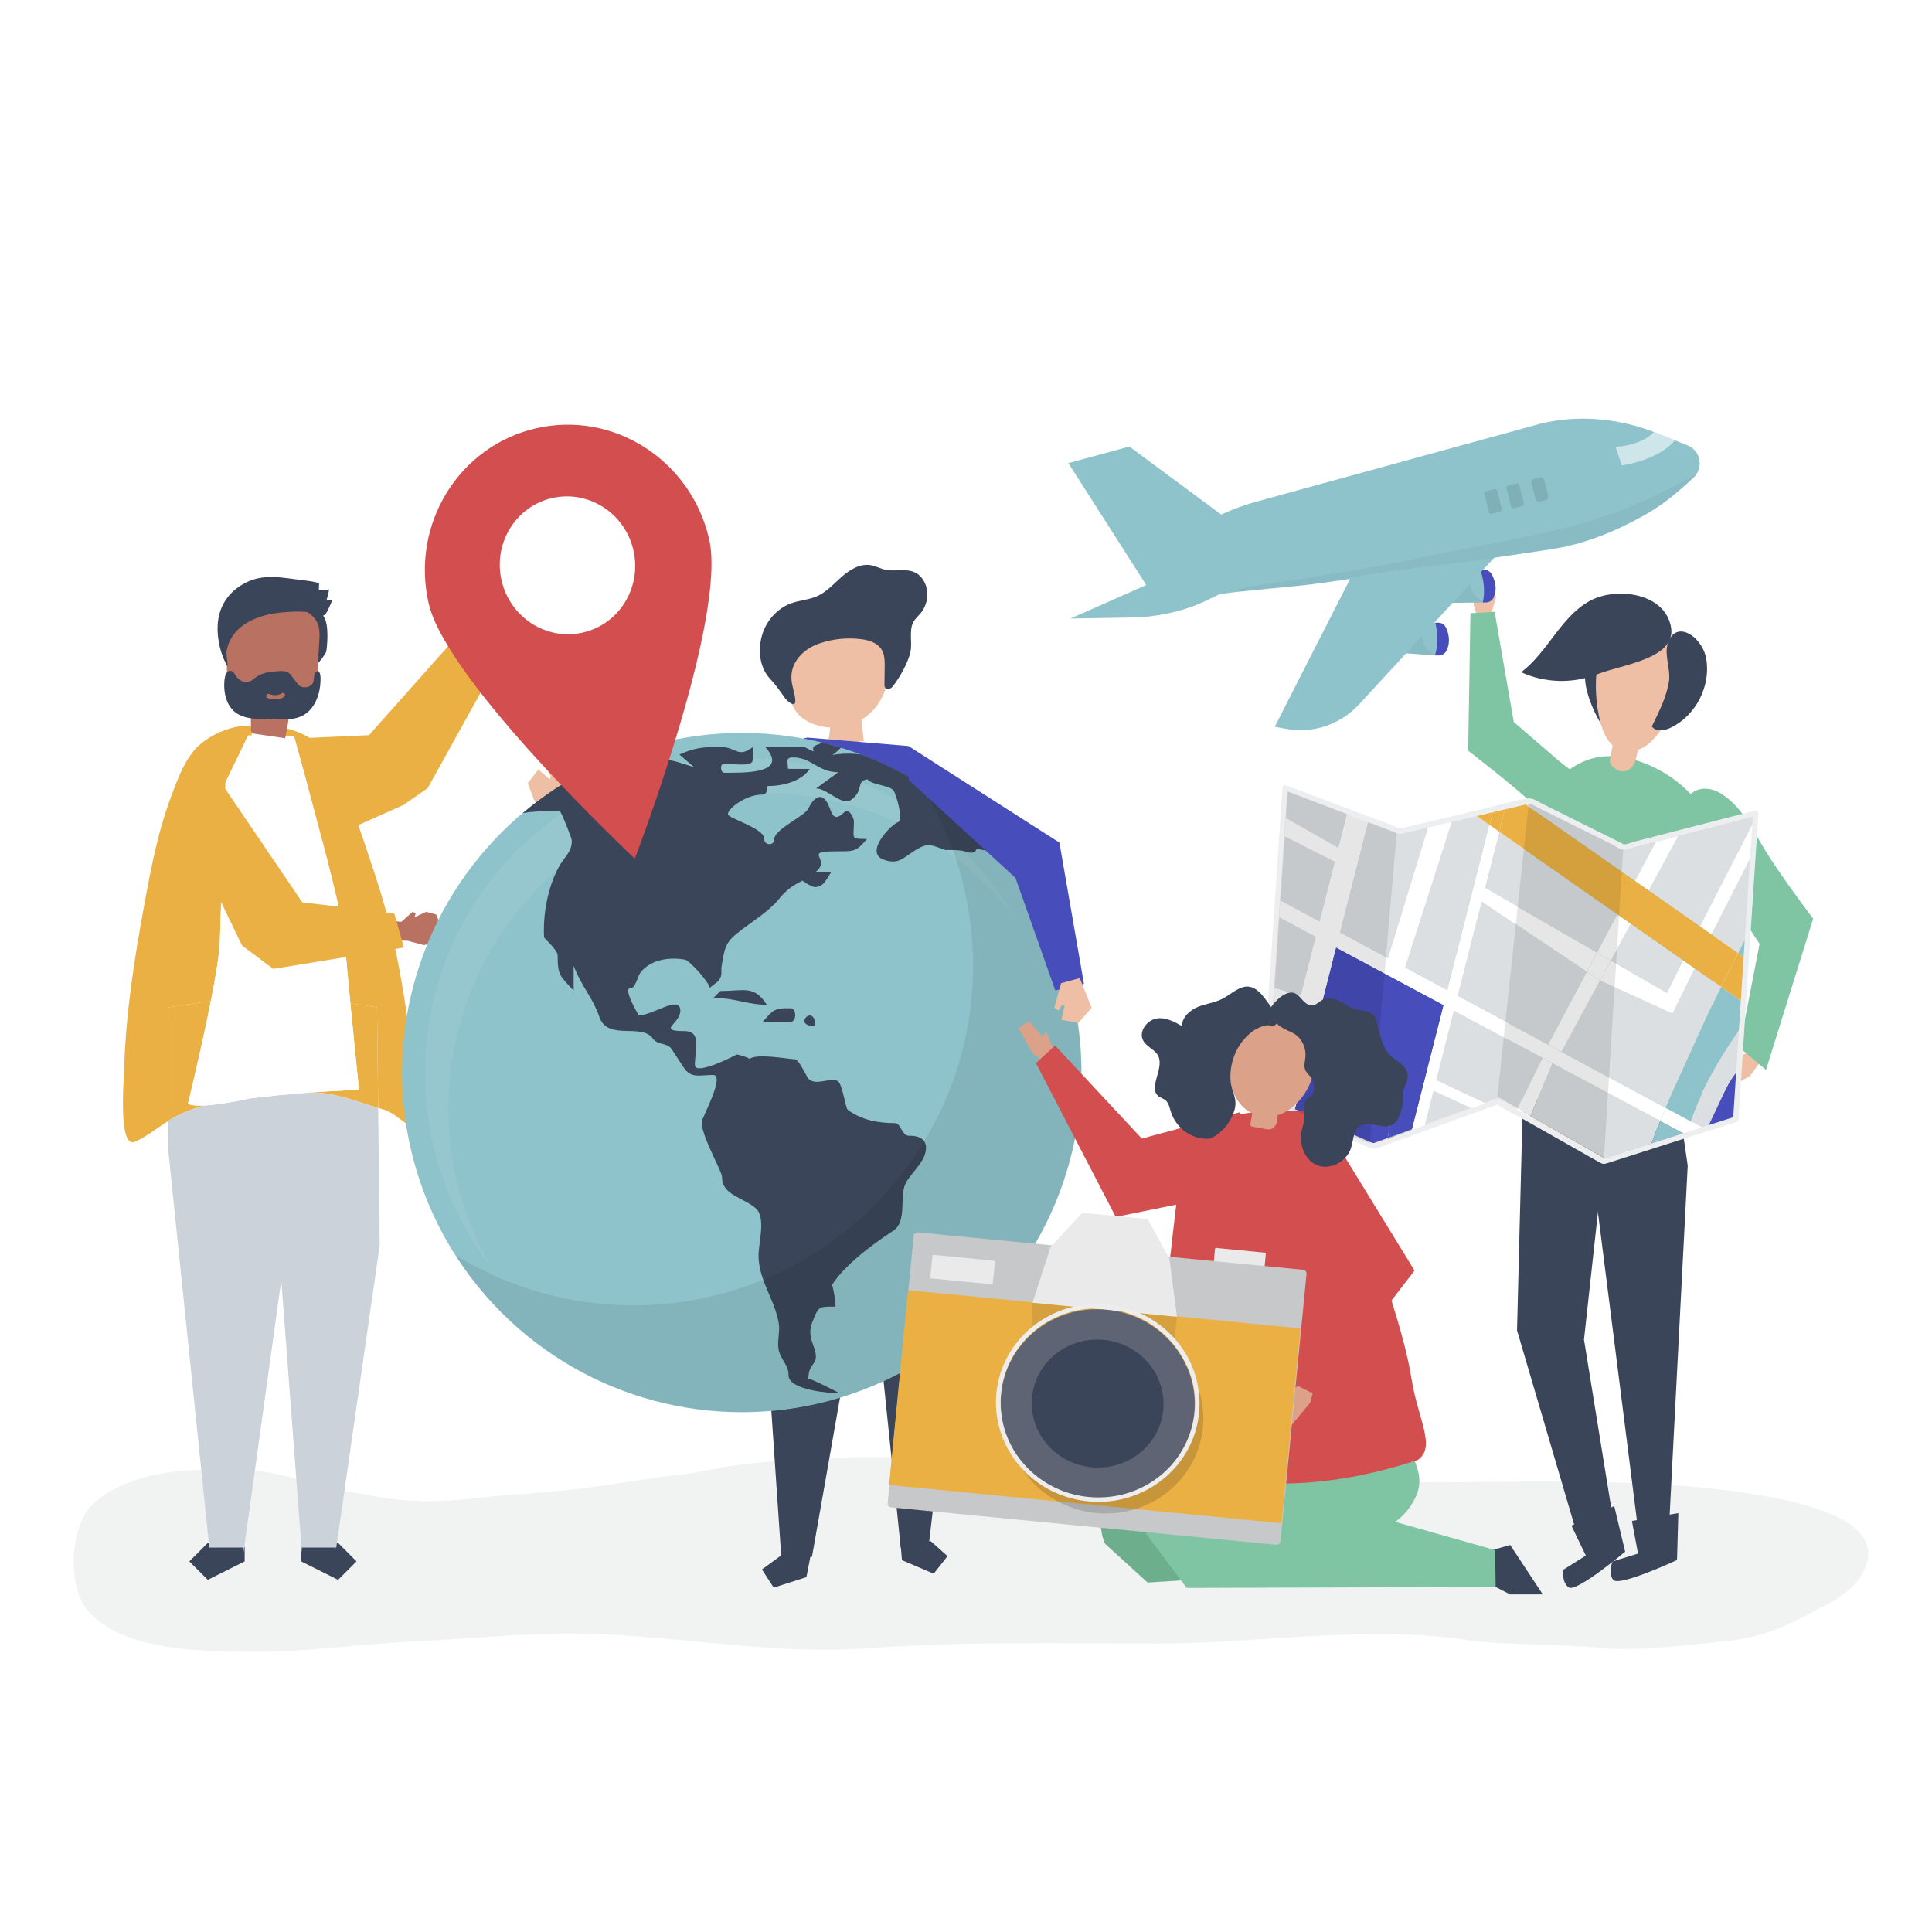 <?xml version="1.0" encoding="utf-8"?>
<!-- Generator: Adobe Illustrator 27.5.0, SVG Export Plug-In . SVG Version: 6.00 Build 0)  -->
<svg version="1.1" xmlns="http://www.w3.org/2000/svg" xmlns:xlink="http://www.w3.org/1999/xlink" x="0px" y="0px"
	 viewBox="0 0 1000 800" width='500' height='500' style="enable-background:new 0 0 1000 800;" xml:space="preserve">
<g id="background">
	<rect x="0" y="0" style="fill:#FFFFFF;" width="1000" height="800"/>
</g>
<g id="shadow">
	<g>
		<path style="fill:#F1F2F2;" d="M464.274,654.035c-27.202,0.089-54.404,0.807-81.557,4.126
			c-10.238,1.251-20.262,4.003-30.523,5.114c-20.497,2.217-40.627,6.354-61.197,8.262c-16.564,1.536-33.199,2.443-49.715,4.393
			c-15.485,1.828-32.628,1.406-47.994-1.614c-11.375-2.235-22.803-3.494-33.988-7.085c-12.512-4.017-26.104-6.888-39.14-6.785
			c-18.589,0.147-36.692,0.165-54.481,7.257c-6.245,2.49-13.889,6.582-18.632,11.807c-10.856,11.961-12.325,41.804-1.486,54.209
			c18.256,20.878,57.608,20.865,83.198,21.252c28.041,0.424,55.918-3.909,84.001-5.254c26.095-1.25,56.037-4.266,82.174-4.203
			c53.384,0.128,101.84,11.488,155.128,7.57c50.065-3.681,100.256-2.417,150.43-2.417c51.452,0,106.278-9.513,157.359-2
			c22.257,3.274,47.024,1.91,69.392,4.203c20.033,2.054,43.96-1.254,63.914-3.152c16.754-1.594,28.606-5.668,43.826-13.66
			c12.049-6.327,27.83-12.955,31.525-28.056c10.359-42.337-145.983-41.319-169.988-41.224c-26.854,0.107-53.92,1.077-80.752-0.048
			c-11.287-0.473-22.408-2.897-33.424-5.553c-10.972-2.646-22.027-1.973-33.155-3.085c-46.402-4.637-92.907-3.959-139.456-3.959
			C494.585,654.131,479.43,653.986,464.274,654.035z"/>
	</g>
</g>
<g id="object">
	<g>
		<g>
			<g>
				<g>
					<g>
						<polygon style="fill:#EFBFA5;" points="762.723,212.75 764.891,198.748 770.876,199.508 771.5,209.458 774.477,208.494 
							771.172,220.227 764.857,220.284 						"/>
					</g>
				</g>
				<g>
					<g>
						<path style="fill:#7FC5A3;" d="M832.802,327.909c0.276-1.095,0.399-2.302,0.344-3.617c-0.228-5.454-3.043-10.573-6.756-14.592
							c-5.879-6.364-13.798-10.921-20.356-16.578c-7.501-6.471-15.002-12.942-22.503-19.413l-9.914-57.056l-12.516,0.759
							l-1.179,71.142c10.374,8.106,20.542,15.987,30.335,24.683c8.779,7.795,16.632,17.997,28.305,21.372
							C825.152,336.513,831.285,333.924,832.802,327.909z"/>
					</g>
				</g>
			</g>
			<g>
				<g>
					<g>
						<g>
							<polygon style="fill:#3B455A;" points="868.703,469.899 873.561,503.326 863.812,691.858 847.458,688.428 820.328,474.097 
															"/>
						</g>
					</g>
					<g>
						<g>
							<polygon style="fill:#3B455A;" points="788.37,463.621 785.211,588.607 816.956,696.497 835.459,689.616 819.875,593.4 
								834.184,462.554 							"/>
						</g>
					</g>
					<g>
						<g>
							<path style="fill:#3B455A;" d="M835.523,679.512l-22.152,10.153l7.436,15.49l-11.618,7.319c0,0-1.095,6.449,2.807,9.172
								c3.902,2.723,29.176-18.507,29.176-18.507L835.523,679.512z"/>
						</g>
					</g>
					<g>
						<g>
							<path style="fill:#3B455A;" d="M868.703,683.176l-24.028,4.057l3.162,16.889l-13.119,4.054c0,0-2.731,5.944,0.331,9.586
								c3.062,3.642,32.979-10.302,32.979-10.302L868.703,683.176z"/>
						</g>
					</g>
				</g>
				<g>
					<g>
						<path style="fill:#3B455A;" d="M821.997,259.793c1.713,5.562,4.17,10.894,7.285,15.81c0.073-10.213,1.558-20.414,4.398-30.224
							c0.217-0.748,0.431-1.596,0.038-2.269c-0.367-0.629-1.136-0.879-1.844-1.049C819.242,239.009,819.011,250.098,821.997,259.793
							z"/>
					</g>
				</g>
				<g>
					<g>
						<g>
							<path style="fill:#EFBFA5;" d="M828.93,275.801c1.317,4.201,3.502,8.954,7.859,11.516c5.132,3.017,10.619,1.477,14.449-0.841
								c12.65-7.653,34.578-49.857,1.603-60.22C822.898,216.847,823.464,258.363,828.93,275.801z"/>
						</g>
					</g>
					<g>
						<g>
							<path style="fill:#3B455A;" d="M854.985,275.983c1.969,2.915,6.45,2.252,9.63,0.748c13.063-6.176,21.037-21.61,18.516-35.837
								c-2.109-11.905-16.828-21.15-20.202-6.545c-1.196,5.178,1.799,12.466,0.934,18.222
								C862.626,260.796,858.589,268.594,854.985,275.983z"/>
						</g>
					</g>
					<g>
						<g>
							<path style="fill:#3B455A;" d="M822.784,211.058c-15.016,8.306-21.729,26.594-35.461,36.883
								c12.339,5.658,27.002,6.022,39.606,0.982c12.362-4.943,41.676-7.938,37.843-25.068
								C860.871,206.42,835.941,203.78,822.784,211.058z"/>
						</g>
					</g>
				</g>
				<g>
					<g>
						<path style="fill:#7FC5A3;" d="M881.033,318.946c8.597,14.926,8.558,31.827,7.371,47.995
							c-2.688,36.601,0.798,79.038-11.82,114.026c-23.82-0.021-69.486-10.945-93.21-13.384c-4.623-31.82-1.93-50.424,0.678-86.456
							c1.286-17.766,4.043-41.602,10.332-58.526c5.148-13.856,18.873-31.749,39.59-31.18
							C853.387,291.956,873.215,305.373,881.033,318.946z"/>
					</g>
				</g>
				<g>
					<path style="fill:#EFBFA5;" d="M842.234,298.81c-2.17,0.918-4.828,0.534-7.402-1.958c-2.215-2.144-1.532-2.844-1.062-6.003
						c0.693-4.656,1.932-9.29,2.891-13.903l12.826,2.667c0,0-2.578,12.489-2.774,13.341
						C846.087,295.671,844.404,297.892,842.234,298.81z"/>
				</g>
			</g>
			<g>
				<g>
					<g>
						<polygon style="fill:#EFBFA5;" points="905.773,456.944 891.569,464.746 888.082,458.792 896.666,451.285 893.715,449.259 
							906.656,444.071 911.112,449.755 						"/>
					</g>
				</g>
				<g>
					<g>
						<path style="fill:#7FC5A3;" d="M872.963,313.747c-0.638,1.122-1.141,2.417-1.482,3.883
							c-1.411,6.082,0.133,12.583,3.001,18.145c4.542,8.807,11.883,16.244,17.388,24.479c6.297,9.419,12.595,18.839,18.892,28.259
							l-10.417,53.692l13.726,11.602l24.415-78.278c-8.966-12.097-14.947-20.07-23.093-32.641
							c-7.302-11.269-12.852-24.908-24.691-32.185C884.018,306.593,876.467,307.579,872.963,313.747z"/>
					</g>
				</g>
			</g>
		</g>
		<g>
			<g id="XMLID_186_">
				<g id="XMLID_188_">
					<g>
						<polygon style="fill:#3B455A;" points="418.972,708.244 417.401,716.32 400.474,721.746 394.366,712.344 403.615,705.592 
							420.542,700.167 						"/>
					</g>
				</g>
				<g id="XMLID_187_">
					<g>
						<polygon style="fill:#3B455A;" points="455.326,506.986 420.282,705.78 404.427,706.354 395.011,568.131 390.559,499.474 
													"/>
					</g>
				</g>
			</g>
			<g id="XMLID_183_">
				<g id="XMLID_185_">
					<g>
						<polygon style="fill:#3B455A;" points="503.275,504.873 480.751,699.73 466.214,701.013 450.834,551.7 438.634,507.681 						
							"/>
					</g>
				</g>
				<g id="XMLID_184_">
					<g>
						<polygon style="fill:#3B455A;" points="466.14,699.161 466.855,707.542 483.291,714.534 490.436,705.46 481.86,697.774 						
							"/>
					</g>
				</g>
			</g>
			<g>
				<g>
					<polygon style="fill:#42495B;" points="394.366,510.569 387.196,487.614 394.366,461.568 503.275,465.359 503.275,504.873 
											"/>
				</g>
			</g>
		</g>
		<g>
			<g>
				<g>
					<polygon style="fill:#EFBFA5;" points="295.502,307.056 293.366,316.792 276.871,315.136 273.168,305.412 278.618,298.305 
						284.626,303.429 285.027,301.603 283.57,299.376 285.828,297.953 					"/>
				</g>
			</g>
			<g>
				<g>
					<g>
						<polygon style="fill:#486362;" points="416.84,281.869 354.743,311.44 293.61,302.629 289.685,317.353 360.353,340.068 
							451.712,309.63 						"/>
					</g>
				</g>
			</g>
		</g>
		<g>
			<g>
				<g>
					<g>
						<path style="fill:#EFBFA5;" d="M452.391,224.143c-11.01,6.873-26.57,2.94-36.628,11.235c-6.54,5.393-8.964,15.039-7.415,23.66
							c0.722,4.018,2.276,7.995,5.049,10.91c1.8,1.892,4.046,3.269,6.395,4.307c3.14,1.388,6.501,2.145,9.887,2.305
							c-0.239,3.101-0.754,6.18-1.538,9.186c6.323-0.719,12.646-1.438,18.97-2.158c-0.401-3.698-0.803-7.395-1.204-11.093
							c1.542-0.924,3.007-1.985,4.349-3.209c8.114-7.4,11.641-19.831,8.729-30.77C457.62,233.392,455.009,228.724,452.391,224.143z"
							/>
					</g>
				</g>
			</g>
			<g>
				<g>
					<path style="fill:#3B455A;" d="M423.49,233.267c0.455-0.168,0.912-0.326,1.369-0.475c6.63-2.158,13.734-2.798,20.661-2.001
						c4.744,0.545,10.064,2.351,11.7,7.372c0.739,2.269,0.718,4.706,0.69,7.092c-0.035,2.989-0.07,5.979-0.106,8.968
						c-0.006,0.538-0.006,1.102,0.25,1.574c0.778,1.434,3.098,0.806,4.078-0.5c3.571-4.763,8.01-12.297,9.156-18.097
						c0.935-4.73-0.765-10.271,1.215-14.734c0.915-2.063,2.764-3.531,4.187-5.283c3.078-3.788,4.105-9.148,2.644-13.806
						c-0.937-2.987-2.934-5.732-5.756-7.086c-4.672-2.241-10.296-0.308-15.357-1.418c-2.568-0.563-4.93-1.901-7.522-2.34
						c-5.464-0.926-10.772,2.27-14.936,5.927c-4.164,3.657-7.932,8.005-13.017,10.209c-4.079,1.768-8.663,1.993-12.864,3.449
						c-7.007,2.429-12.604,8.364-15.032,15.372c-2.72,7.853-2.078,17.722,3.754,23.88c2.923,3.087,5.307,6.549,7.73,10.018
						c0.841,1.204,5.683,5.656,5.32,0.983c-0.282-3.627-1.731-7.09-1.988-10.719C409.039,242.808,415.693,236.148,423.49,233.267z"
						/>
				</g>
			</g>
		</g>
		<g>
			<g>
				<path style="fill:#474EBB;" d="M470.198,286.137l-52.67-4.392c0,0-17.363,22.628-36.48,87.721
					c-19.117,65.094-4.946,122.711-4.946,122.711s59.422-10.705,143.321-1.07l-24.443-161.513L470.198,286.137z"/>
			</g>
		</g>
		<g>
			<g>
				<g id="XMLID_180_">
					<g id="XMLID_182_">
						<g>
							<polygon style="fill:#AF9059;" points="251.571,220.326 257.682,213.92 257.464,206.088 259.075,205.186 260.235,207.147 
								261.887,200.581 266.261,197.32 273.089,199.581 277.207,205.837 274.229,212.499 267.271,217.586 259.277,226.721 							
								"/>
						</g>
					</g>
					<g id="XMLID_181_">
						<g>
							<polygon style="fill:#EBB044;" points="249.436,214.836 190.997,280.521 156.313,282.085 162.931,337.121 208.813,316.655 
								221.341,307.964 267.361,225.048 							"/>
						</g>
					</g>
				</g>
				<g>
					<g id="XMLID_179_">
						<g>
							<polygon style="fill:#3B455A;" points="155.896,700.723 155.896,708.17 174.994,717.719 184.542,708.17 174.994,698.621 
								173.762,698.621 173.455,700.723 							"/>
						</g>
					</g>
					<g id="XMLID_178_">
						<g>
							<polygon style="fill:#3B455A;" points="108.865,698.621 107.547,698.621 97.998,708.17 107.547,717.719 126.644,708.17 
								126.644,700.723 109.086,700.723 							"/>
						</g>
					</g>
					<g>
						<g id="XMLID_177_">
							<g>
								<path style="fill:#EBB044;" d="M109.135,418.098c2.514-12.72,4.478-24.459,4.658-30.826
									c0.541-19.149,2.951-82.39,2.951-82.39l11.688-24.19l2.157,0.021c-0.155-0.018-0.31-0.037-0.465-0.056
									c0.508,0.061-0.244-4.675-0.426-5.093c-10.162-0.346-23.258,5.386-29.667,13.372c-4.743,5.909-7.562,13.133-10.31,20.231
									c-7.736,19.984-11.244,38.499-15.104,59.512c-2.461,13.399-4.734,26.736-6.524,40.037
									c-1.982,14.732-3.38,29.42-3.784,44.022c-0.045,1.615-0.365,6.128-0.544,11.522c-0.376,11.296-0.135,26.406,4.542,26.971
									c0.876,0.106,1.72-0.288,2.491-0.669c6.017-2.973,10.757-6.853,16.062-10.245l0.285-58.926L109.135,418.098z"/>
							</g>
						</g>
						<g id="XMLID_176_">
							<g>
								<path style="fill:#EBB044;" d="M216.629,478.66c-1.196-12.539-2.438-25.077-3.955-37.581
									c-3.026-24.941-7.144-49.822-14.113-73.967c-2.662-9.223-5.733-18.319-8.803-27.41
									c-3.738-11.072-7.477-22.143-11.215-33.214c-4.646-13.76-12.488-23.454-26.219-28.267c-2.452-0.86-5.034-1.523-7.694-2.009
									c-0.065,0.285-0.124,0.573-0.161,0.877c-0.159,1.322-0.531,2.787-1.352,3.746l9.012,0.087c0,0,25.427,90.366,26.361,105.941
									c0.355,5.92,1.537,18.845,2.851,32.46l13.808,2.068l0.592,52.077c0.773,0.226,1.542,0.445,2.305,0.651
									c4.381,1.182,7.945,4.429,11.585,6.976C215.005,484.855,217.362,486.345,216.629,478.66z"/>
							</g>
						</g>
						<g id="XMLID_175_">
							<g>
								<path style="fill:#EBB044;" d="M181.34,419.323c2.08,21.547,4.493,44.825,4.493,44.825s-11.163,0.268-27.312,1.493
									c1.195-0.028,2.39-0.06,3.583-0.071c11.232-0.101,22.882,4.752,33.636,7.898l-0.592-52.077L181.34,419.323z"/>
							</g>
						</g>
						<g id="XMLID_174_">
							<g>
								<path style="fill:#EBB044;" d="M105.969,472.194c-7.7,0.408-8.658-1.042-8.658-1.042s6.946-28.374,11.824-53.054
									l-21.989,3.292l-0.285,58.926c1.865-1.192,3.799-2.325,5.885-3.335C96.926,474.958,101.39,473.416,105.969,472.194z"/>
							</g>
						</g>
						<g>
							<g>
								<path style="fill:#CCD2D9;" d="M195.74,473.468c-10.754-3.146-22.404-7.999-33.637-7.898
									c-1.193,0.011-2.388,0.043-3.582,0.071c-0.999,0.076-2.018,0.155-3.054,0.239c-7.527,0.605-15.984,1.414-24.812,2.486
									c-0.434,0.053-0.865,0.104-1.301,0.158c-11.293,2.458-18.625,3.419-23.385,3.671c-4.579,1.221-9.043,2.764-13.223,4.788
									c-2.086,1.01-4.02,2.143-5.885,3.335l-0.059,12.27l21.529,208.418h17.653v2.122h0.101l19.409-139.798l0.081-0.787
									l10.634,140.585h0.101v-2.122h17.738l22.499-156.551L195.74,473.468z"/>
							</g>
						</g>
						<g>
							<g>
								<path style="fill:#FFFFFF;" d="M181.34,419.323c-1.314-13.615-2.496-26.539-2.851-32.46
									c-0.934-15.575-26.361-105.941-26.361-105.941l-9.012-0.087c-0.099,0.115-0.201,0.227-0.314,0.326
									c-0.278,0.246-0.599,0.439-0.969,0.563c-0.736,0.247-1.535,0.157-2.305,0.064c-2.979-0.358-5.959-0.717-8.938-1.075
									l-2.157-0.021l-11.688,24.19c0,0-2.41,63.242-2.951,82.39c-0.18,6.367-2.145,18.106-4.658,30.826
									c-4.878,24.681-11.824,53.054-11.824,53.054s0.958,1.45,8.658,1.042c4.76-0.252,12.092-1.213,23.385-3.671
									c0.436-0.054,0.867-0.105,1.301-0.158c8.829-1.072,17.286-1.88,24.812-2.486c1.036-0.083,2.055-0.163,3.054-0.239
									c16.149-1.225,27.312-1.493,27.312-1.493S183.42,440.87,181.34,419.323z"/>
							</g>
						</g>
					</g>
				</g>
				<g id="XMLID_171_">
					<g id="XMLID_173_">
						<g>
							<polygon style="fill:#B97262;" points="198.973,376.397 207.74,377.128 213.496,371.99 215.215,372.682 214.486,374.836 
								220.496,371.968 225.774,373.332 228.478,380.123 226.425,387.322 219.487,389.209 211.167,386.977 199.131,386.498 							
								"/>
						</g>
					</g>
					<g id="XMLID_172_">
						<g>
							<polygon style="fill:#EBB044;" points="204.098,372.859 156.416,367.007 112.669,302.513 103.361,343.91 125.242,389.335 
								141.443,401.517 209.052,390.438 							"/>
						</g>
					</g>
				</g>
				<g>
					<g>
						<g>
							<path style="fill:#3B455A;" d="M159.452,223.087c2.262,4.561,3.202,9.728,3.164,14.836c-0.01,1.358,0.002,2.928,1.039,3.784
								c1.11,0.917,0.001,2.743,0.936,1.643c0.935-1.1,4.116-4.923,4.323-6.362c0.486-3.371,0.654-6.789,0.502-10.192
								c-0.132-2.96-0.568-6.068-2.349-8.412c-1.056-1.39-2.508-2.404-3.939-3.389c-2.074-1.428-4.214-2.87-6.65-3.465
								c-4.199-1.025-6.877,0.385-3.289,3.587C155.76,217.411,157.903,219.962,159.452,223.087z"/>
						</g>
					</g>
					<g>
						<g>
							<g>
								<path style="fill:#B97262;" d="M130.18,279.548c5.804,0.86,11.608,1.72,17.412,2.579c1.147-5.077,1.931-10.254,2.342-15.465
									c5.124-0.62,11.183-1.977,13.193-7.298c0.633-1.676,0.746-3.528,0.851-5.341c0.434-7.494,0.867-14.987,1.301-22.481
									c0.15-2.592,0.291-5.263-0.46-7.715c-1.318-4.302-5.083-7.022-8.82-8.806c-9.537-4.551-20.899-4.985-30.181,0.292
									c-2.47,1.404-4.828,3.253-6.342,5.852c-2.334,4.007-2.324,9.105-2.235,13.874c0.083,4.402,0.165,8.804,0.248,13.206
									c0.095,5.063,0.546,10.909,4.263,13.775c1.974,1.522,4.604,1.92,6.274,3.843
									C130.971,269.255,129.261,274.925,130.18,279.548z"/>
							</g>
						</g>
					</g>
					<g>
						<g>
							<path style="fill:#3B455A;" d="M165.918,251.129c-0.012-1.394-0.403-5.499-2.588-3.046c-0.572,0.641-0.752,1.581-0.83,2.47
								s-0.085,1.809-0.404,2.634c-0.732,1.893-2.872,2.66-4.738,2.528c-0.742-0.052-1.493-0.216-2.13-0.631
								c-0.619-0.402-1.095-1.016-1.56-1.618c-1.128-1.461-2.256-2.923-3.383-4.384c-1.939-2.512-6.077-1.687-8.872-1.463
								c-3.221,0.257-6.471,1.071-9.194,3.075c-0.275,0.202-0.544,0.416-0.813,0.629c-0.659,0.52-1.32,1.034-2.07,1.358
								c-2.533,1.094-5.528-0.343-7.144-2.722c-0.741-1.09-1.413-2.479-2.636-2.719c-0.957-0.188-1.932,0.466-2.473,1.358
								c-0.541,0.892-0.73,1.979-0.85,3.04c-0.44,3.859-0.117,7.88,1.359,11.401c3.202,7.635,10.075,8.912,17.037,9.109
								c2.752,0.078,5.504,0.156,8.257,0.234c5.031,0.143,10.354,0.209,14.738-2.54c3.867-2.425,6.312-6.765,7.458-11.384
								C165.672,256.072,165.939,253.593,165.918,251.129z M146.998,260.722c-2.738,1.671-5.66,1.616-8.564,0.558
								c-1.234-0.45-0.594-2.562,0.642-2.112c2.406,0.876,4.715,0.978,6.994-0.413C147.218,258.055,148.138,260.026,146.998,260.722
								z"/>
						</g>
					</g>
					<g>
						<g>
							<path style="fill:#3B455A;" d="M169.025,210.563c0.578-1.791,1.03-3.624,1.353-5.48c-1.732,0.518-3.592,0.582-5.354,0.185
								c0.05-1.078,0.101-2.156,0.151-3.234c0.038-0.897-11.857-2.149-12.822-2.281c-9.034-1.232-17.294-2.386-25.749,2.136
								c-7.222,3.863-12.035,9.943-13.526,18.109c-1.425,7.8,0.583,18.191,4.719,24.944c0.08-2.092-0.853-7.087-0.267-9.049
								c0.398-1.976,1.172-3.861,2.195-5.585c2.043-3.442,5.081-6.27,8.524-8.221c5.489-3.11,11.762-4.579,17.981-5.13
								c5.698-0.505,12.629-0.883,18.141,0.933c2.649,0.873,3.06,1.582,4.827-1.09c0.312-0.471,2.873-6.029,2.651-6.044
								C170.908,210.69,169.967,210.626,169.025,210.563z"/>
						</g>
					</g>
				</g>
			</g>
		</g>
		<g>
			<g>
				<g>
					
						<ellipse transform="matrix(0.707 -0.707 0.707 0.707 -209.384 404.861)" style="fill:#8EC3CB;" cx="384.019" cy="455.18" rx="175.835" ry="175.835"/>
				</g>
			</g>
			<g>
				<path style="fill:#96B344;" d="M425.953,284.39c3.135,0.767,6.238,1.615,9.305,2.548L425.953,284.39z"/>
			</g>
			<g>
				<g>
					<path style="fill:#A2BD44;" d="M431.042,299.47c0.754,0.231,1.504,0.469,2.254,0.71c0.224-0.163,0.448-0.325,0.672-0.488
						C432.916,299.693,431.957,299.602,431.042,299.47z"/>
				</g>
				<g>
					<path style="fill:#A2BD44;" d="M422.421,308.083c5.405,0,13.5,8.977,17.655,6.191c5.717-3.832,4.305-7.417,5.854-9.435
						c-4.128-1.721-8.342-3.276-12.634-4.659C429.671,302.815,426.046,305.449,422.421,308.083z"/>
				</g>
				<g>
					<path style="fill:#A2BD44;" d="M431.042,299.47c-1.709-0.523-3.429-1.019-5.161-1.487
						C427.408,298.658,429.094,299.19,431.042,299.47z"/>
				</g>
				<g style="opacity:0.07;">
					<path style="fill:#FFFFFF;" d="M524.743,374.214c-8.001-13.89-17.992-26.487-29.577-37.413
						c-0.155-0.147-0.316-0.288-0.472-0.434c-1.168-1.093-2.348-2.172-3.548-3.231c-0.172-0.151-0.348-0.298-0.521-0.448
						c-1.201-1.051-2.415-2.088-3.646-3.104c-0.143-0.118-0.289-0.231-0.432-0.349c-1.276-1.045-2.567-2.074-3.875-3.081
						c-0.095-0.074-0.193-0.145-0.289-0.218c-1.366-1.047-2.748-2.073-4.147-3.077c-0.046-0.033-0.092-0.065-0.138-0.098
						c-1.454-1.04-2.925-2.057-4.414-3.051c0,0-0.007-0.005-0.011-0.007c-3.044-2.031-6.161-3.961-9.345-5.788l-0.002-0.001v0
						c-17.193-9.87-36.349-16.696-56.745-19.753l0,0l-0.003,0c-1.184-0.177-2.37-0.345-3.563-0.497
						c-0.669-0.087-1.342-0.162-2.014-0.241c-0.774-0.089-1.545-0.189-2.322-0.267l-0.004-0.001v0
						c-3.27-0.328-6.571-0.552-9.896-0.684v0l-0.002,0c-0.718-0.028-1.439-0.049-2.159-0.069c-1.474-0.043-2.951-0.076-4.436-0.076
						c-1.282,0-2.56,0.019-3.835,0.048c-0.477,0.011-0.952,0.03-1.429,0.045c-0.774,0.025-1.547,0.052-2.318,0.088
						c-0.613,0.028-1.224,0.061-1.835,0.096c-0.592,0.034-1.183,0.072-1.773,0.112c-0.727,0.049-1.453,0.1-2.177,0.159
						c-0.333,0.027-0.664,0.059-0.996,0.088c-4.219,0.368-8.39,0.896-12.51,1.578l-0.002,0l-0.001,0
						c-1.095,0.181-2.188,0.372-3.275,0.575l0,0l-0.01,0.002c-1.405,0.262-2.803,0.544-4.194,0.842
						c-0.053,0.011-0.107,0.023-0.16,0.035c-1.349,0.29-2.691,0.597-4.027,0.921c-0.074,0.018-0.148,0.036-0.223,0.054
						c-1.322,0.322-2.638,0.66-3.946,1.014c-0.074,0.02-0.149,0.04-0.223,0.06c-1.32,0.359-2.633,0.734-3.94,1.125
						c-0.053,0.016-0.106,0.031-0.158,0.047c-1.347,0.405-2.686,0.825-4.018,1.263l-0.016,0.005
						c-14.923,4.911-28.894,11.915-41.568,20.666l-0.002,0.001l-0.001,0.001c-42.655,29.452-70.613,78.67-70.613,134.426
						c0,37.461,12.626,71.968,33.843,99.517c-13.798-23.954-21.692-51.738-21.692-81.367c0-49.284,21.839-93.466,56.367-123.399
						c0.256-0.222,0.518-0.437,0.776-0.658c0.69-0.591,1.38-1.18,2.08-1.759c0.396-0.328,0.799-0.648,1.198-0.972
						c0.57-0.463,1.14-0.927,1.716-1.382c0.435-0.343,0.874-0.68,1.312-1.018c0.552-0.427,1.104-0.854,1.661-1.274
						c0.453-0.342,0.911-0.678,1.368-1.015c0.551-0.406,1.103-0.811,1.659-1.21c0.468-0.336,0.938-0.668,1.409-0.999
						c0.556-0.391,1.115-0.778,1.677-1.162c0.475-0.325,0.951-0.648,1.43-0.968c0.57-0.381,1.143-0.757,1.718-1.131
						c0.478-0.311,0.955-0.621,1.436-0.927c0.59-0.375,1.184-0.743,1.779-1.11c0.473-0.292,0.945-0.587,1.422-0.874
						c0.629-0.379,1.263-0.75,1.897-1.121c0.449-0.263,0.895-0.529,1.347-0.788c0.734-0.42,1.475-0.829,2.216-1.239
						c0.359-0.198,0.715-0.402,1.076-0.598c1.092-0.592,2.192-1.173,3.299-1.741c0.335-0.172,0.674-0.335,1.01-0.504
						c0.79-0.398,1.581-0.796,2.378-1.182c0.452-0.218,0.908-0.429,1.362-0.643c0.688-0.325,1.377-0.651,2.07-0.966
						c0.493-0.225,0.99-0.442,1.486-0.662c0.663-0.294,1.326-0.587,1.993-0.872c0.514-0.219,1.03-0.434,1.546-0.648
						c0.658-0.273,1.317-0.543,1.978-0.808c0.525-0.21,1.052-0.417,1.58-0.621c0.665-0.258,1.331-0.511,2-0.76
						c0.526-0.196,1.054-0.391,1.583-0.582c0.681-0.246,1.364-0.485,2.049-0.722c0.524-0.181,1.047-0.363,1.573-0.539
						c0.707-0.236,1.417-0.464,2.128-0.691c0.508-0.162,1.014-0.327,1.524-0.484c0.769-0.237,1.543-0.463,2.317-0.689
						c0.456-0.133,0.91-0.272,1.368-0.401c0.99-0.28,1.985-0.546,2.983-0.807c0.246-0.065,0.491-0.135,0.738-0.198
						c1.243-0.319,2.491-0.623,3.745-0.914c0.384-0.089,0.771-0.169,1.155-0.255c0.878-0.197,1.757-0.392,2.64-0.575
						c0.49-0.101,0.981-0.193,1.472-0.29c0.784-0.154,1.567-0.308,2.354-0.451c0.533-0.097,1.069-0.186,1.603-0.278
						c0.751-0.129,1.504-0.256,2.258-0.374c0.554-0.087,1.11-0.168,1.666-0.25c0.744-0.109,1.489-0.214,2.236-0.313
						c0.562-0.074,1.125-0.146,1.689-0.214c0.752-0.091,1.505-0.177,2.259-0.258c0.56-0.06,1.12-0.12,1.68-0.174
						c0.77-0.075,1.542-0.142,2.315-0.206c0.55-0.046,1.1-0.093,1.651-0.133c0.804-0.059,1.611-0.106,2.418-0.153
						c0.522-0.03,1.044-0.065,1.567-0.09c0.891-0.043,1.786-0.073,2.681-0.102c0.442-0.014,0.884-0.035,1.328-0.046
						c1.339-0.033,2.681-0.051,4.027-0.051c0.343,0,0.683,0.013,1.025,0.015l0,0c24.291,0.15,47.324,5.595,67.996,15.257
						c0.208,0.097,0.413,0.2,0.62,0.298c1.046,0.494,2.086,0.999,3.12,1.515c0.447,0.223,0.891,0.451,1.336,0.678
						c0.815,0.416,1.625,0.839,2.432,1.268c0.45,0.24,0.902,0.478,1.35,0.722c0.96,0.523,1.915,1.056,2.863,1.597
						c0.37,0.211,0.739,0.421,1.106,0.634c1.015,0.589,2.022,1.19,3.023,1.8c0.468,0.286,0.933,0.578,1.398,0.868
						c0.709,0.443,1.415,0.89,2.117,1.343c0.484,0.312,0.967,0.625,1.448,0.942c0.765,0.505,1.523,1.02,2.279,1.537
						c0.375,0.257,0.753,0.508,1.126,0.767l0.001,0C502.323,349.307,514.53,360.953,524.743,374.214z"/>
				</g>
			</g>
			<g>
				<g>
					<path style="fill:#BED386;" d="M382.522,295.743c-0.084,0-0.155,0.001-0.241,0.001
						C382.377,295.744,382.455,295.744,382.522,295.743z"/>
				</g>
				<g>
					<g>
						<path style="fill:#3B455A;" d="M445.81,290.521c-4.663-0.614-9.539-0.637-14.932,0.219c2.187-1.535,3.588-2.79,4.38-3.802
							c-3.067-0.933-6.17-1.781-9.305-2.548c-0.228,0.071-0.452,0.145-0.672,0.222c-4.249,1.489-4.872,1.643-4.176,4.328
							c-1.651-0.665-3.231-1.433-4.684-2.326h-20.357c12.895,14.262-12.102,13.322-21.232,13.349
							c-1.67,0.005-2.059-3.34-1.108-4.218c0.439-0.406,10.741-0.027,8.797-0.001c8.309-0.012,7.267-0.668,7.267-9.13
							c-8.261,6.091-7.974,0-17.345,0c-8.789,0-13.1,0.484-20.809,3.949c2.51,2.139,5.02,4.277,7.531,6.416
							c-3.161-0.717-13.471-4.761-16.289-3.56c-1.311,0.559-1.65,4.054-3.271,4.054c-6.548,0-24.367,3.581-24.367-3.928
							c0-0.034-0.118-0.065-0.324-0.093c-16.166,6.917-31.081,16.189-44.323,27.381c8.473-1.396,17.372-0.904,19.127-0.904
							c0.781,0,6.164,13.897,6.216,14.967c0.292,6.064-3.844,8.461-6.909,14.224c-5.581,10.495-8.046,24.241-7.422,36.027
							c0.023,0.426,7.029,6.731,7.029,9.23c0,10.462,1.096,10.632,8.283,18.34v-12.833c4.285,11.235,9.465,15.56,13.336,26.552
							c4.392,12.474,21.748,2.893,27.645,11.109c2.597,3.618,7.443,1.959,9.756,5.491l6.28,9.585
							c3.785,5.777,8.4,3.775,15.164,3.775c6.496,0-5.914,22.446-5.914,24.337c0,7.782,10.624,25.499,10.557,28.616
							c-0.197,9.24,11.341,10.536,17.606,16.226c5.016,4.59,1.44,17.59,1.284,23.356c-0.132,4.861,0.915,9.223,2.4,13.416l0,0
							l0.001,0.002c1.367,3.859,3.102,7.575,4.658,11.394c0.272,0.668,0.539,1.339,0.797,2.015c0.112,0.295,0.216,0.595,0.325,0.892
							c0.208,0.566,0.409,1.134,0.6,1.708c0.105,0.316,0.206,0.634,0.306,0.952c0.187,0.596,0.36,1.198,0.524,1.805
							c0.078,0.288,0.16,0.575,0.232,0.866c0.222,0.895,0.425,1.799,0.586,2.723c0.822,4.73-0.995,9.831,0.058,14.363
							c1.081,4.656,5.077,7.554,5.018,12.7c-0.091,7.949,22.26,9.442,26.588,9.442c-0.02-0.013-16.316-8.462-16.316-7.449
							c0-7.544,3.882-7.02,3.884-11.621c0.002-5.465-4.96-9.967-1.862-17.701c3.351-8.362,2.972-8.108,12.034-8.108
							c-0.183-3.844-0.768-7.628-1.757-11.352c8.098-12.621,26.936-24.765,31.923-28.169c6.774-4.63,2.981-17.123,5.91-23.779
							c2.575-5.85,10.382-11.255,10.758-18.453c0.02-0.381,0.01-0.738-0.018-1.08c-0.007-0.085-0.022-0.163-0.032-0.245
							c-0.03-0.26-0.071-0.51-0.127-0.747c-0.016-0.068-0.036-0.133-0.055-0.2c-0.069-0.25-0.152-0.488-0.248-0.713
							c-0.016-0.036-0.031-0.072-0.048-0.108c-0.119-0.259-0.253-0.503-0.405-0.729v0l0,0c-1.565-2.321-4.811-2.97-7.645-2.875
							c-4.002,0.135-4.4-6.559-7.427-6.559c-8.414,0-17.146-1.433-24.434-6.831c-1.207-0.894-2.559-11.631-4.621-14.292
							c-2.954-3.812-12.397,2.881-16.067-2.302c-1.387-1.96-4.666-9.643-6.906-9.643c-3.05,0-19.849-3.267-23.381-0.072
							c0.544-0.492-5.733-2.396-6.625-2.396c0.384,0-21.589,11.382-21.589,5.472c0-7.662,3.736-17.564-5.351-17.564
							c-14.607,0-2.18-3.798-2.18-10.489c0-8.583-14.145,2.355-21.598,2.364c0.198,0-8.391-14.085-4.274-14.085
							c2.956,0,3.417-6.022,5.611-8.585c5.769-6.745,15.622-7.452,22.557-6.182c2.808,0.514,12.988,12.323,13.017,14.757
							c-0.007-0.58,4.149-3.237,4.71-4.098c2.007-3.078,0.873-4.406,1.375-7.487c1.682-10.344,2.11-12.39,10.362-18.677
							c6.064-4.619,14.537-9.924,19.296-15.902c3.63-4.562,7.028-6.931,12.302-9.524c-0.538,0.265,5.012,3.381,6.174,3.381
							c4.771,0,5.922-4.031,8.535-7.65h-8.283c9.351-7.15-7.575-10.858,11.17-10.858c9.206,0,10.057,0.126,15.688-6.416
							c-8.954,0-6.777-0.059-6.777-9.179c0-1.518-2.531-7.088-4.947-4.713c-6.606,6.495-6.369-1.189-9.26-5.507
							c-3.739-5.585-7.773,0.164-9.334,3.549c-1.935,4.198-17.827,10.762-17.792,16.246c0.021,3.21-5.227,3.081-5.131-0.499
							c0.145-5.376-18.429-10.511-18.736-12.609c-0.404-2.77,9.193-10.238,17.541-10.238c3.835,0,1.957-4.442,3.139-4.442
							c7.953,0,17.329-2.472,21.678-8.884c-1.086,0-11.296,0.074-11.296-0.053c0-3.645-1.558-5.87,2.621-5.87
							c9.809,0,12.715,7.65,23.484,7.65c-3.849,2.796-7.697,5.594-11.547,8.39c5.405,0,13.5,8.977,17.655,6.191
							c7.672-5.142,2.501-9.843,8.88-10.903c0.683,0.718,1.602,1.407,3.129,1.948c1.993,0.705,9.175,1.988,10.395,3.81
							c1.47,2.195,5.206,15.2,2.462,16.331c-4.457,1.836-17.51,15.978-7.525,19.508c7.716,2.728,9.696-0.712,16.561-5.008
							c6.382-3.994,8.12-2.526,15.305,0.014c0.065,0.023,7.464-0.246,10.234,0.734c6.062,2.143,5.62-1.685,6.256-1.46
							c2.528,0.894,7.402,1.537,10.575,0.15C497.4,317.762,473.233,300.817,445.81,290.521z"/>
					</g>
					<g>
						<path style="fill:#3B455A;" d="M372.831,412.935c-1.188,1.191-2.376,2.382-3.563,3.573c11.078,0,17.821,3.573,27.648,3.573
							C390.321,409.748,385.151,412.935,372.831,412.935z"/>
					</g>
					<g>
						<path style="fill:#3B455A;" d="M409.386,421.883c-8.891-0.269-9.305,1.081-14.751,7.165c4.686,0,9.371,0.014,14.057,0.019
							C412.755,429.072,412.191,421.967,409.386,421.883z"/>
					</g>
					<g>
						<path style="fill:#3B455A;" d="M421.998,431.15C421.998,418.684,409.318,431.15,421.998,431.15L421.998,431.15z"/>
					</g>
				</g>
			</g>
			<g style="opacity:0.08;">
				<g>
					<path d="M476.014,305.104c17.511,27.337,27.664,59.839,27.664,94.713c0,97.111-78.724,175.835-175.835,175.835
						c-33.727,0-65.231-9.503-91.995-25.967c31.25,48.787,85.934,81.122,148.172,81.122c97.111,0,175.835-78.724,175.835-175.835
						C559.854,391.588,526.312,336.044,476.014,305.104z"/>
				</g>
			</g>
		</g>
		<g>
			<g>
				<g>
					<g>
						<polygon style="fill:#474EBB;" points="470.442,303.749 525.605,354.392 546.2,412.621 561.063,409.258 548.35,336.125 
							470.198,286.137 						"/>
					</g>
				</g>
			</g>
			<g>
				<g>
					<polygon style="fill:#EFBFA5;" points="549.242,408.889 558.856,406.259 565.052,421.635 558.161,429.431 549.336,427.906 
						551.082,420.205 549.279,420.699 547.984,423.023 545.674,421.685 					"/>
				</g>
			</g>
		</g>
		<g>
			<g>
				<g>
					<g>
						<g>
							<polygon style="fill:#F0E6DC;" points="775.623,468.24 768.342,470.883 771.206,472.231 775.415,470.704 784.484,475.858 
								785.475,473.84 							"/>
						</g>
						<g>
							<polygon style="fill:#F0E6DC;" points="764.159,322.216 761.692,320.492 752.193,322.737 751.392,325.233 							"/>
						</g>
						<g>
							<polygon style="fill:#F0E6DC;" points="724.536,331.578 739.288,328.092 740.048,325.606 724.687,329.236 708.603,323.168 
								708.046,325.357 							"/>
						</g>
						<g>
							<path style="fill:#F0E6DC;" d="M830.795,499.599l-0.502-0.285l-38.117-21.665l-0.87,2.087l20.088,11.418l21.508,10.128
								l20.953-6.716c0.31-0.889,0.637-1.776,0.957-2.665L830.795,499.599z"/>
						</g>
						<g>
							<path style="fill:#F0E6DC;" d="M871.679,488.852l2.376-0.761l-1.679-0.899C872.15,487.748,871.912,488.299,871.679,488.852z"
								/>
						</g>
						<g>
							<polygon style="fill:#F0E6DC;" points="662.223,374.691 660.055,373.53 657.525,410.891 659.73,411.522 							"/>
						</g>
						<g>
							<polygon style="fill:#F0E6DC;" points="737.429,482.099 736.76,484.729 764.309,474.733 761.41,473.398 							"/>
						</g>
						<g>
							<polygon style="fill:#F0E6DC;" points="665.055,332.856 662.883,331.757 660.627,365.08 662.795,366.246 							"/>
						</g>
						<g>
							<polygon style="fill:#F0E6DC;" points="655.915,467.867 656.687,456.48 654.502,455.551 653.571,469.294 659.033,471.675 
								659.594,469.47 							"/>
						</g>
						<g>
							<polygon style="fill:#F0E6DC;" points="659.291,418.008 657.087,417.363 654.942,449.046 657.128,449.952 							"/>
						</g>
						<g>
							<polygon style="fill:#F0E6DC;" points="666.621,309.73 697.285,321.298 697.842,319.108 664.589,306.563 663.521,322.332 
								665.684,323.565 							"/>
						</g>
						<g>
							<path style="fill:#F0E6DC;" d="M903.401,385.985c0.844-1.607,1.704-3.205,2.558-4.807l2.905-44.671l-2.59,5.295
								L903.401,385.985z"/>
						</g>
						<g>
							<polygon style="fill:#F0E6DC;" points="901.472,324.272 894.716,323.701 870.184,330.048 868.723,332.746 							"/>
						</g>
						<g>
							<polygon style="fill:#F0E6DC;" points="909.615,324.961 909.615,324.961 908.701,324.884 							"/>
						</g>
						<g>
							<path style="fill:#F0E6DC;" d="M883.288,484.825c0.38-0.805,0.76-1.611,1.141-2.416l-3.53,1.131L883.288,484.825z"/>
						</g>
						<g>
							<path style="fill:#F0E6DC;" d="M898.913,455.005c0.746-0.842,1.539-1.632,2.398-2.343l1.512-23.257
								c-0.83,1.185-1.657,2.375-2.478,3.567L898.913,455.005z"/>
						</g>
						<g>
							<polygon style="fill:#F0E6DC;" points="789.376,316.258 792.062,315.624 840.847,339.959 856.979,335.785 858.407,333.095 
								841.097,337.574 796.662,315.408 786.991,314.591 							"/>
						</g>
						<g>
							<polygon style="fill:#A2C59D;" points="718.312,489.036 717.901,491.573 730.263,487.086 730.933,484.456 							"/>
						</g>
						<g>
							<polygon style="fill:#A2C59D;" points="670.211,474.097 669.65,476.302 685.377,483.157 686.174,481.054 							"/>
						</g>
						<g>
							<path style="fill:#9EC9D9;" d="M902.78,395.536l2.148,1.502l1.031-15.86c-0.854,1.602-1.714,3.2-2.558,4.807L902.78,395.536z
								"/>
						</g>
						<g>
							<path style="fill:#9EC9D9;" d="M900.345,432.973c0.821-1.193,1.648-2.382,2.478-3.567l0.638-9.806l-2.148-1.502
								L900.345,432.973z"/>
						</g>
						<g>
							<path style="fill:#9EC9D9;" d="M871.301,486.616l-16.489,5.285c-0.32,0.888-0.648,1.776-0.957,2.665l17.824-5.713
								c0.233-0.553,0.471-1.104,0.697-1.66L871.301,486.616z"/>
						</g>
						<g>
							<polygon style="fill:#FFFFFF;" points="708.046,325.357 708.603,323.168 697.842,319.108 697.285,321.298 							"/>
						</g>
						<g>
							<polygon style="fill:#FFFFFF;" points="659.594,469.47 659.033,471.675 666.177,474.788 666.734,472.582 							"/>
						</g>
						<g>
							<polygon style="fill:#FFFFFF;" points="666.734,472.582 666.177,474.788 669.65,476.302 670.211,474.097 							"/>
						</g>
						<g>
							<polygon style="fill:#FFFFFF;" points="736.451,482.454 735.782,485.084 736.76,484.729 737.429,482.099 							"/>
						</g>
						<g>
							<polygon style="fill:#FFFFFF;" points="730.933,484.456 730.263,487.086 735.782,485.084 736.451,482.454 							"/>
						</g>
						<g>
							<path style="fill:#FFFFFF;" d="M880.898,483.54l-8.102,2.597c-0.14,0.352-0.278,0.705-0.42,1.056l1.679,0.899l9.062-2.904
								c0.057-0.12,0.113-0.241,0.17-0.361L880.898,483.54z"/>
						</g>
						<g>
							<polygon style="fill:#FFFFFF;" points="662.795,366.246 660.627,365.08 660.055,373.53 662.223,374.691 							"/>
						</g>
						<g>
							<path style="fill:#FFFFFF;" d="M872.376,487.192c0.142-0.351,0.28-0.704,0.42-1.056l-1.496,0.48L872.376,487.192z"/>
						</g>
						<g>
							<path style="fill:#A2C59D;" d="M897.401,478.251l-12.973,4.158c-0.381,0.805-0.761,1.611-1.141,2.416l0.357,0.192
								l15.893-5.094l1.773-27.261c-0.859,0.711-1.652,1.5-2.398,2.343L897.401,478.251z"/>
						</g>
						<g>
							<path style="fill:#A2C59D;" d="M883.117,485.186l0.528-0.169l-0.357-0.192C883.23,484.945,883.174,485.066,883.117,485.186z"
								/>
						</g>
						<g>
							<polygon style="fill:#FFFFFF;" points="761.41,473.398 764.309,474.733 771.206,472.231 768.342,470.883 							"/>
						</g>
						<g>
							<polygon style="fill:#FFFFFF;" points="829.187,501.268 830.543,502.037 832.901,501.281 811.393,491.154 							"/>
						</g>
						<g>
							<polygon style="fill:#FFFFFF;" points="785.475,473.84 784.484,475.858 791.305,479.736 792.175,477.648 							"/>
						</g>
						<g>
							<polygon style="fill:#FFFFFF;" points="665.684,323.565 663.521,322.332 662.883,331.757 665.055,332.856 							"/>
						</g>
						<g>
							<polygon style="fill:#FFFFFF;" points="657.128,449.952 654.942,449.046 654.502,455.551 656.687,456.48 							"/>
						</g>
						<g>
							<polygon style="fill:#FFFFFF;" points="659.73,411.522 657.525,410.891 657.087,417.363 659.291,418.008 							"/>
						</g>
						<g>
							<polygon style="fill:#FFFFFF;" points="868.723,332.746 870.184,330.048 858.407,333.095 856.979,335.785 							"/>
						</g>
						<g>
							<polygon style="fill:#FFFFFF;" points="907.382,324.772 906.274,341.802 908.865,336.507 909.615,324.961 908.701,324.884 
															"/>
						</g>
						<g>
							<polygon style="fill:#FFFFFF;" points="751.392,325.233 752.193,322.737 740.048,325.606 739.288,328.092 							"/>
						</g>
						<g>
							<polygon style="fill:#F0E6DC;" points="710.768,491.773 710.286,491.563 686.174,481.054 685.377,483.157 709.291,493.579 
								711.787,493.79 717.901,491.573 718.312,489.036 							"/>
						</g>
						<g>
							<polygon style="fill:#EECD63;" points="772.716,320.194 773.341,317.739 761.692,320.492 764.159,322.216 							"/>
						</g>
						<g>
							<polygon style="fill:#EECD63;" points="789.376,316.258 786.991,314.591 786.752,314.57 779.615,316.257 778.99,318.712 
															"/>
						</g>
						<g>
							<polygon style="fill:#EECD63;" points="901.313,418.097 903.461,419.599 904.928,397.038 902.78,395.536 							"/>
						</g>
						<g>
							<polygon style="fill:#EECD63;" points="778.99,318.712 779.615,316.257 773.341,317.739 772.716,320.194 							"/>
						</g>
						<g>
							<polygon style="fill:#DCDFE2;" points="871.176,397.03 844.139,378.129 833.809,397.199 862.787,413.895 							"/>
						</g>
						<g>
							<polygon style="fill:#F0E6DC;" points="656.687,456.48 655.915,467.867 659.594,469.47 662.292,458.865 							"/>
						</g>
						<g>
							<polygon style="fill:#DCDFE2;" points="821.308,402.953 766.835,366.496 754.371,415.495 801.257,440.71 							"/>
						</g>
						<g>
							<polygon style="fill:#DCDFE2;" points="752.463,422.999 743.283,459.083 768.342,470.883 775.623,468.24 785.475,473.84 
								798.373,447.576 							"/>
						</g>
						<g>
							<polygon style="fill:#DCDFE2;" points="692.346,340.715 697.285,321.298 666.621,309.73 665.684,323.565 692.779,339.014 
															"/>
						</g>
						<g>
							<polygon style="fill:#DCDFE2;" points="737.429,482.099 761.41,473.398 741.925,464.423 							"/>
						</g>
						<g>
							<polygon style="fill:#DCDFE2;" points="681.129,384.812 662.223,374.691 659.73,411.522 673.343,415.418 							"/>
						</g>
						<g>
							<polygon style="fill:#DCDFE2;" points="879.881,379.528 908.701,324.884 909.954,319.759 868.723,332.746 853.407,361.021 
															"/>
						</g>
						<g>
							<polygon style="fill:#F0E6DC;" points="671.755,421.659 659.291,418.008 657.128,449.952 663.851,452.737 							"/>
						</g>
						<g>
							<path style="fill:#DCDFE2;" d="M865.718,424.7l-37.523-17.138l-19.982,36.889l-5.233-2.815l59.158,31.815
								c5.029-11.762,10.51-23.334,15.506-34.488c4.241-9.469,8.645-18.864,13.198-28.186l-13.645-9.538L865.718,424.7z"/>
						</g>
						<g>
							<polygon style="fill:#DCDFE2;" points="826.576,393.033 837.103,373.21 775.994,330.49 768.584,359.621 							"/>
						</g>
						<g>
							<path style="fill:#DCDFE2;" d="M875.025,480.382l5.873,3.158l3.53-1.131c2.383-5.051,4.767-10.102,7.151-15.152
								c2.021-4.283,4.237-8.758,7.334-12.252l1.433-22.032c-8.181,11.881-15.837,24.151-21.42,37.432
								C877.543,473.693,876.289,477.04,875.025,480.382z"/>
						</g>
						<g>
							<path style="fill:#DCDFE2;" d="M899.597,393.311c1.259-2.447,2.523-4.891,3.804-7.326l2.873-44.183l-20.479,41.86
								L899.597,393.311z"/>
						</g>
						<g>
							<polygon style="fill:#DCDFE2;" points="691.006,345.983 665.055,332.856 662.795,366.246 683.077,377.153 							"/>
						</g>
						<g>
							<polygon style="fill:#DCDFE2;" points="856.979,335.785 840.847,339.959 792.062,315.624 789.376,316.258 846.238,356.009 
															"/>
						</g>
						<g>
							<polygon style="fill:#DCDFE2;" points="718.477,396.191 739.288,328.092 724.536,331.578 708.046,325.357 693.451,382.732 
															"/>
						</g>
						<g>
							<path style="fill:#DCDFE2;" d="M803.557,450.351l-11.382,27.297l38.117,21.665l0.502,0.285l24.017-7.698
								c1.412-3.912,2.916-7.815,4.5-11.703L803.557,450.351z"/>
						</g>
						<g>
							<polygon style="fill:#DCDFE2;" points="749.184,412.705 770.988,326.99 764.159,322.216 751.392,325.233 727.148,400.854 
															"/>
						</g>
						<g>
							<polygon style="fill:#474EBB;" points="691.509,390.368 670.211,474.097 686.174,481.054 698.635,448.164 722.369,464.034 
								718.312,489.036 730.933,484.456 747.272,420.22 							"/>
						</g>
						<g>
							<path style="fill:#8EC3CB;" d="M902.78,395.536l0.621-9.551c-1.281,2.436-2.545,4.88-3.804,7.326L902.78,395.536z"/>
						</g>
						<g>
							<path style="fill:#8EC3CB;" d="M877.644,438.963c-4.996,11.154-10.477,22.726-15.506,34.488l12.887,6.931
								c1.264-3.341,2.518-6.688,3.9-9.977c5.583-13.281,13.239-25.551,21.42-37.432l0.967-14.876l-10.472-7.32
								C886.289,420.099,881.884,429.494,877.644,438.963z"/>
						</g>
						<g>
							<path style="fill:#8EC3CB;" d="M854.812,491.901l16.489-5.285l-11.989-6.418
								C857.728,484.085,856.224,487.989,854.812,491.901z"/>
						</g>
						<g>
							<polygon style="fill:#FFFFFF;" points="691.006,345.983 691.006,345.983 683.077,377.153 693.451,382.732 708.046,325.357 
								697.285,321.298 692.346,340.715 							"/>
						</g>
						<g>
							<polygon style="fill:#FFFFFF;" points="681.129,384.812 673.343,415.418 677.323,416.556 672.637,421.918 671.755,421.659 
								663.851,452.737 665.368,453.366 662.292,458.865 662.292,458.865 659.594,469.47 666.734,472.582 687.973,388.475 							
								"/>
						</g>
						<g>
							<polygon style="fill:#FFFFFF;" points="687.973,388.475 666.734,472.582 670.211,474.097 691.509,390.368 							"/>
						</g>
						<g>
							<polygon style="fill:#FFFFFF;" points="742.491,458.71 743.283,459.083 752.463,422.999 751.681,422.58 							"/>
						</g>
						<g>
							<polygon style="fill:#FFFFFF;" points="741.13,464.057 736.451,482.454 737.429,482.099 741.925,464.423 							"/>
						</g>
						<g>
							<polygon style="fill:#FFFFFF;" points="749.184,412.705 754.371,415.495 766.835,366.496 763.295,364.127 766.213,358.255 
								768.584,359.621 775.994,330.49 770.988,326.99 							"/>
						</g>
						<g>
							<polygon style="fill:#FFFFFF;" points="740.724,463.87 741.219,458.111 742.491,458.71 751.681,422.58 747.272,420.22 
								730.933,484.456 736.451,482.454 741.13,464.057 							"/>
						</g>
						<g>
							<polygon style="fill:#FFFFFF;" points="683.077,377.153 662.795,366.246 662.223,374.691 681.129,384.812 							"/>
						</g>
						<g>
							<polygon style="fill:#FFFFFF;" points="747.918,417.683 749.184,412.705 727.148,400.854 726.72,402.189 716.902,401.344 
								718.477,396.191 693.451,382.732 692.047,388.251 							"/>
						</g>
						<g>
							<path style="fill:#FFFFFF;" d="M872.797,486.137l8.102-2.597l-5.873-3.158C874.297,482.307,873.559,484.228,872.797,486.137z
								"/>
						</g>
						<g>
							<path style="fill:#FFFFFF;" d="M801.257,440.71L801.257,440.71l-46.886-25.215l-1.909,7.504l45.911,24.577l0,0l5.184,2.775
								l0,0l55.755,29.847c0.919-2.256,1.866-4.504,2.826-6.747l-59.158-31.815L801.257,440.71z"/>
						</g>
						<g>
							<polygon style="fill:#FFFFFF;" points="692.047,388.251 691.509,390.368 747.272,420.22 747.918,417.683 							"/>
						</g>
						<g>
							<path style="fill:#FFFFFF;" d="M862.138,473.451c-0.96,2.243-1.906,4.492-2.826,6.747l11.989,6.418l1.496-0.48
								c0.763-1.909,1.5-3.83,2.228-5.755L862.138,473.451z"/>
						</g>
						<g>
							<polygon style="fill:#FFFFFF;" points="692.047,388.251 693.451,382.732 683.077,377.153 681.129,384.812 687.973,388.475 
								688.501,386.384 							"/>
						</g>
						<g>
							<polygon style="fill:#FFFFFF;" points="688.501,386.384 687.973,388.475 691.509,390.368 692.047,388.251 							"/>
						</g>
						<g>
							<polygon style="fill:#FFFFFF;" points="749.184,412.705 747.918,417.683 752.335,420.009 751.681,422.58 752.463,422.999 
								754.371,415.495 							"/>
						</g>
						<g>
							<polygon style="fill:#FFFFFF;" points="747.918,417.683 747.272,420.22 751.681,422.58 752.335,420.009 							"/>
						</g>
						<g>
							<path style="fill:#474EBB;" d="M884.428,482.409l12.973-4.158l1.512-23.246c-3.096,3.493-5.312,7.968-7.334,12.252
								C889.195,472.307,886.811,477.358,884.428,482.409z"/>
						</g>
						<g>
							<polygon style="fill:#FFFFFF;" points="741.925,464.423 761.41,473.398 768.342,470.883 743.283,459.083 							"/>
						</g>
						<g>
							<polygon style="fill:#FFFFFF;" points="741.13,464.057 741.925,464.423 743.283,459.083 742.491,458.71 							"/>
						</g>
						<g>
							<polygon style="fill:#FFFFFF;" points="741.219,458.111 740.724,463.87 741.13,464.057 742.491,458.71 							"/>
						</g>
						<g>
							<polygon style="fill:#FFFFFF;" points="798.373,447.576 785.475,473.84 792.175,477.648 803.557,450.351 							"/>
						</g>
						<g>
							<rect x="800.965" y="446.024" style="fill:#FFFFFF;" width="0" height="5.88"/>
						</g>
						<g>
							<polygon style="fill:#FFFFFF;" points="692.346,340.715 692.779,339.014 665.684,323.565 665.055,332.856 691.006,345.983 
															"/>
						</g>
						<g>
							<polygon style="fill:#FFFFFF;" points="692.346,340.715 691.006,345.983 691.006,345.983 							"/>
						</g>
						<g>
							<polygon style="fill:#EED5D5;" points="663.851,452.737 657.128,449.952 656.687,456.48 662.292,458.865 							"/>
						</g>
						<g>
							<polygon style="fill:#FFFFFF;" points="662.292,458.865 665.368,453.366 663.851,452.737 662.292,458.865 							"/>
						</g>
						<g>
							<polygon style="fill:#FFFFFF;" points="673.343,415.418 659.73,411.522 659.291,418.008 671.755,421.659 							"/>
						</g>
						<g>
							<polygon style="fill:#FFFFFF;" points="672.637,421.918 677.323,416.556 673.343,415.418 671.755,421.659 							"/>
						</g>
						<g>
							<polygon style="fill:#FFFFFF;" points="833.809,397.199 844.139,378.129 837.103,373.21 826.576,393.033 							"/>
						</g>
						<g>
							<polygon style="fill:#FFFFFF;" points="853.407,361.021 868.723,332.746 856.979,335.785 846.238,356.009 							"/>
						</g>
						<g>
							<polygon style="fill:#FFFFFF;" points="821.308,402.953 801.257,440.71 802.979,441.636 808.213,444.45 828.195,407.562 
								828.195,407.562 							"/>
						</g>
						<g>
							<polygon style="fill:#FFFFFF;" points="801.257,440.71 802.979,441.636 801.257,440.71 							"/>
						</g>
						<g>
							<polygon style="fill:#FFFFFF;" points="879.881,379.528 885.795,383.662 907.438,341.177 908.469,325.324 908.567,323.813 
															"/>
						</g>
						<g>
							<polygon style="fill:#FFFFFF;" points="865.718,424.7 877.197,401.238 871.176,397.03 862.787,413.895 833.809,397.199 
								828.195,407.562 							"/>
						</g>
						<g>
							<polygon style="fill:#FFFFFF;" points="826.576,393.033 768.584,359.621 766.835,366.496 821.308,402.953 							"/>
						</g>
						<g>
							<polygon style="fill:#FFFFFF;" points="766.213,358.255 763.295,364.127 766.835,366.496 768.584,359.621 							"/>
						</g>
						<g>
							<polygon style="fill:#FFFFFF;" points="828.195,407.562 828.195,407.562 833.809,397.199 826.576,393.033 821.308,402.953 
															"/>
						</g>
						<g>
							<polygon style="fill:#FFFFFF;" points="727.148,400.854 751.392,325.233 739.288,328.092 718.477,396.191 							"/>
						</g>
						<g>
							<polygon style="fill:#FFFFFF;" points="726.72,402.189 727.148,400.854 718.477,396.191 716.902,401.344 							"/>
						</g>
						<g>
							<polygon style="fill:#474EBB;" points="698.635,448.164 686.174,481.054 710.286,491.563 710.768,491.773 718.312,489.036 
								722.369,464.034 							"/>
						</g>
						<g>
							<polygon style="fill:#EBB044;" points="775.994,330.49 837.103,373.21 846.238,356.009 789.376,316.258 778.99,318.712 
															"/>
						</g>
						<g>
							<polygon style="fill:#EBB044;" points="772.716,320.194 764.159,322.216 770.988,326.99 							"/>
						</g>
						<g>
							<path style="fill:#EBB044;" d="M890.841,410.777c2.858-5.852,5.776-11.674,8.756-17.466l-13.802-9.649l-8.599,17.576
								L890.841,410.777z"/>
						</g>
						<g>
							<polygon style="fill:#EBB044;" points="871.176,397.03 879.881,379.528 853.407,361.021 844.139,378.129 							"/>
						</g>
						<g>
							<path style="fill:#EBB044;" d="M890.841,410.777l10.472,7.32l1.467-22.561l-3.183-2.225
								C896.617,399.102,893.699,404.925,890.841,410.777z"/>
						</g>
						<g>
							<polygon style="fill:#EBB044;" points="775.994,330.49 778.99,318.712 772.716,320.194 770.988,326.99 							"/>
						</g>
						<g>
							<polygon style="fill:#EBB044;" points="853.407,361.021 846.238,356.009 837.103,373.21 844.139,378.129 							"/>
						</g>
						<g>
							<polygon style="fill:#EBB044;" points="877.197,401.238 885.795,383.662 879.881,379.528 871.176,397.03 							"/>
						</g>
					</g>
					<g>
						<g style="opacity:0.1;">
							<polygon points="840.182,339.446 791.412,314.662 775.052,467.587 830.212,499.541 							"/>
						</g>
					</g>
					<g>
						<path style="fill:#EDEEEF;" d="M653.856,470.114c1.807,0.785,3.614,1.571,5.422,2.357c16.427,7.14,32.854,14.28,49.281,21.419
							c3.458,1.503,6.236-0.349,9.698-1.6c4.059-1.467,8.117-2.935,12.176-4.402c8.042-2.908,16.084-5.815,24.126-8.722
							c3.535-1.278,7.07-2.556,10.605-3.834c2.174-0.786,4.349-1.572,6.524-2.358c0.906-0.328,2.032-0.545,2.856-1.032
							c0.115-0.068,0.332-0.153,0.558-0.231c0.168,0.068,0.376,0.177,0.626,0.376c3.488,2.774,8.369,4.743,12.278,6.958
							c3.416,1.936,6.833,3.872,10.25,5.809c8.093,4.586,16.187,9.173,24.279,13.76c1.731,0.981,3.458,1.967,5.191,2.942
							c2.002,1.126,2.406,1.074,4.679,0.348c4.385-1.4,8.771-2.801,13.156-4.201c17.72-5.658,35.441-11.316,53.16-16.975
							c0.592-0.189,1.062-0.615,1.104-1.272c1.309-20.136,2.619-40.272,3.928-60.408c1.416-21.768,2.831-43.535,4.247-65.302
							c0.71-10.916,1.42-21.833,2.13-32.749c0.056-0.866-0.785-1.679-1.667-1.452c-16.648,4.29-33.295,8.58-49.943,12.871
							c-4.002,1.031-8.003,2.063-12.005,3.094c-1.787,0.46-3.99,1.469-5.873,1.568c-0.03-0.01-0.06-0.02-0.101-0.032
							c-0.537-0.159-1.077-0.536-1.575-0.784c-9.675-4.813-19.351-9.625-29.027-14.437c-3.983-1.982-7.967-3.963-11.951-5.944
							c-2.316-1.152-4.561-2.936-7.152-2.589c-8.215,1.1-16.533,3.891-24.611,5.792c-8.224,1.935-16.448,3.871-24.673,5.807
							c-3.979,0.936-7.959,1.873-11.939,2.81c-1.174,0.276-2.399,0.491-3.556,0.837c-0.418,0.125-1.503,0.179-1.235,0.286
							c-1.906-0.392-4.043-1.599-5.787-2.255c-17.79-6.693-35.58-13.387-53.37-20.079c-0.851-0.32-1.781,0.342-1.841,1.224
							c-1.411,20.839-2.823,41.679-4.233,62.518c-1.437,21.232-2.875,42.464-4.313,63.695c-0.785,11.595-1.571,23.189-2.356,34.784
							C652.882,469.358,653.29,469.869,653.856,470.114z M774.953,471.657C774.616,471.671,774.661,471.576,774.953,471.657
							L774.953,471.657z M718.955,329.508c1.685,0.634,3.667,1.825,5.456,2.053c1.35,0.172,2.878-0.456,4.178-0.762
							c2.908-0.685,5.814-1.369,8.722-2.053c7.897-1.859,15.795-3.717,23.692-5.576c7.968-1.875,15.937-3.75,23.905-5.626
							c1.808-0.426,3.63-0.815,5.428-1.278c1.606-0.412,1.384-0.323,1.885-0.173c1.213,0.363,2.484,1.235,3.623,1.802
							c2.507,1.247,5.015,2.494,7.522,3.741c10.297,5.122,20.594,10.244,30.891,15.365c1.865,0.927,4.355,2.837,6.49,2.865
							c1.713,0.023,3.823-0.985,5.48-1.412c3.04-0.784,6.08-1.567,9.12-2.35c17.296-4.457,34.591-8.915,51.887-13.372
							c-1.281,19.705-2.563,39.41-3.844,59.115c-1.383,21.269-2.766,42.538-4.149,63.807c-0.708,10.895-1.417,21.789-2.125,32.684
							c-15.003,4.79-30.005,9.581-45.008,14.372c-5.148,1.644-10.296,3.288-15.444,4.931c-1.539,0.491-3.076,0.983-4.614,1.474
							c-2.13,0.68-1.689,0.748-3.556-0.31c-7.629-4.321-15.256-8.646-22.884-12.969c-7.488-4.244-14.975-8.487-22.463-12.731
							c-2.113-1.197-4.58-3.181-6.907-3.914c-1.733-0.546-3.056,0.307-4.806,0.94c-3.136,1.133-6.271,2.267-9.407,3.4
							c-8.751,3.163-17.501,6.327-26.252,9.49c-3.754,1.357-7.508,2.714-11.262,4.071c-3.817,1.38-8.678,4.011-12.701,4.591
							c-2.706,0.391-8.062-2.908-11.079-4.219c-4.798-2.085-9.596-4.171-14.394-6.256c-8.717-3.788-17.433-7.577-26.149-11.365
							c-1.475-0.641-2.95-1.282-4.426-1.924c1.319-19.468,2.637-38.936,3.955-58.404c1.565-23.114,3.13-46.227,4.695-69.341
							c0.686-10.137,1.373-20.275,2.059-30.412c14.823,5.577,29.646,11.153,44.469,16.73
							C713.612,327.498,716.283,328.503,718.955,329.508z"/>
					</g>
				</g>
				<g>
					<path style="fill:#A0A2A5;" d="M774.818,471.672c-0.071-0.005-0.105-0.016-0.105-0.016l0.001-0.008
						c-0.003-0.001-0.004-0.002-0.004-0.002l-0.008-0.005l0.001-0.009c0.001-0.013,0.011-0.024,0.079-0.022l-0.002,0.028
						c0.011,0.002,0.025,0.004,0.04,0.004L774.818,471.672z"/>
				</g>
				<g>
					<path style="fill:#A0A2A5;" d="M775.014,469.41c-0.072-0.004-0.107-0.016-0.11-0.018l0.002-0.007
						c-0.005-0.002-0.008-0.004-0.009-0.005l-0.023-0.014l0.004-0.027c0.007-0.05,0.078-0.046,0.106-0.044l-0.002,0.026
						c0.01,0.002,0.023,0.004,0.038,0.005L775.014,469.41z"/>
				</g>
			</g>
		</g>
		<g>
			<g>
				<g>
					<g>
						<g>
							<path style="fill:#D34E4E;" d="M367.055,179.061c9.371,40.881-38.488,165.387-38.488,165.387s-97.313-91.228-106.684-132.109
								c-9.371-40.881,15.53-81.471,55.618-90.66C317.589,112.489,357.684,138.18,367.055,179.061z"/>
						</g>
						<g>
							
								<ellipse transform="matrix(0.975 -0.223 0.223 0.975 -35.566 70.477)" style="fill:#FFFFFF;" cx="293.721" cy="192.438" rx="35.004" ry="35.697"/>
						</g>
					</g>
				</g>
			</g>
		</g>
		<g>
			<g>
				<g>
					<g>
						<g>
							<g>
								<path style="fill:#8EC3CB;" d="M611.338,194.792l48.068-0.726l-35.898,17.186c-9.172,4.391-20.677,7.254-33.247,8.274
									l-36.118,0.618L611.338,194.792z"/>
							</g>
						</g>
						<g>
							<g>
								<path style="fill:#8EC3CB;" d="M863.597,158.41c4.474-3.429,8.679-7.161,13.047-11.292
									c5.29-5.003,3.588-13.895-3.177-16.591l-15.862-6.322c-20.018-7.978-40.916-9.556-60.098-4.948l-146.669,40.25
									c-16.104,4.419-31.149,12.077-44.235,22.516l-7.469,5.958c-2.751,2.194-4.048,5.766-3.358,9.25
									c0.787,3.977,3.992,7.016,7.968,7.556l27.536,2.745c17.477-2.572,38.622-3.649,56.1-6.221
									c29.841-4.391,59.682-8.782,89.524-13.173c8.631-1.27,17.265-2.521,25.893-3.81c16.939-2.531,33.134-9.122,48.021-17.477
									C855.484,164.231,859.645,161.439,863.597,158.41z"/>
							</g>
						</g>
						<g>
							<g>
								<g>
									<path style="fill:#8EC3CB;" d="M767.234,194.966l-17.439,2.077c-2.58,0.307-4.464,2.576-4.29,5.167l0.352,5.248
										c0.174,2.591,2.344,4.6,4.943,4.575l17.899-0.172c1.808-0.018,3.495-1.009,4.286-2.63
										c2.266-4.638,0.632-9.131-0.942-11.882C771.076,195.659,769.167,194.735,767.234,194.966z"/>
								</g>
							</g>
							<g style="opacity:0.05;">
								<g>
									<path d="M759.988,196.159l-8.485,15.868l18.559-0.296c0,0-11.416-0.363-8.521-15.754L759.988,196.159z"/>
								</g>
							</g>
							<g>
								<g>
									<path style="fill:#474EBB;" d="M767.628,200.309c0.662,3.627,0.702,7.512-0.038,11.094
										c-0.029,0.14-0.072,0.267-0.105,0.404l1.693-0.001c1.672-0.002,3.223-0.977,3.941-2.59
										c2.054-4.613,0.503-9.115-0.978-11.878c-0.91-1.697-2.684-2.637-4.47-2.424l-1.356,0.162
										C766.896,196.85,767.325,198.649,767.628,200.309z"/>
								</g>
							</g>
						</g>
						<g>
							<g>
								<g>
									<path style="fill:#8EC3CB;" d="M742.949,222.339l-17.556,0.612c-2.597,0.09-4.661,2.193-4.699,4.789l-0.078,5.258
										c-0.039,2.596,1.961,4.779,4.554,4.971l17.858,1.325c1.803,0.134,3.566-0.713,4.488-2.262
										c2.638-4.431,1.377-9.043,0.033-11.915C746.722,223.352,744.895,222.272,742.949,222.339z"/>
								</g>
							</g>
							<g>
								<g>
									<path style="fill:#474EBB;" d="M743.82,227.666c0.363,3.669,0.085,7.543-0.945,11.049c-0.04,0.137-0.093,0.26-0.137,0.394
										l1.687,0.14c1.667,0.138,3.293-0.704,4.141-2.251c2.425-4.424,1.247-9.039-0.003-11.915
										c-0.768-1.767-2.46-2.851-4.257-2.788l-1.365,0.048C743.373,224.158,743.654,225.986,743.82,227.666z"/>
								</g>
							</g>
							<g style="opacity:0.05;">
								<g>
									<path d="M735.562,222.754l-9.757,15.098l18.526,1.257c0,0-11.351-1.315-7.206-16.407L735.562,222.754z"/>
								</g>
							</g>
						</g>
						<g>
							<g>
								<path style="fill:#8EC3CB;" d="M793.178,167.186l-89.744,97.421c-9.746,10.58-24.211,15.328-38.293,12.571l-5.307-1.039
									l52.246-102.61l82.036-9.371L793.178,167.186z"/>
							</g>
						</g>
						<g style="opacity:0.57;">
							<g>
								<path style="fill:#FFFFFF;" d="M856.03,123.592c0,0-4.49,6.382-19.798,7.779l3.181,9.541c0,0,19.027-2.563,27.509-12.994
									L856.03,123.592z"/>
							</g>
						</g>
						<g>
							<g>
								<polygon style="fill:#8EC3CB;" points="651.015,181.486 650.333,179.847 584.571,131.135 552.979,139.704 594.319,204.41 
																	"/>
							</g>
						</g>
					</g>
					<g style="opacity:0.1;">
						<g>
							<g>
								<path d="M776.467,164.852l-4.32,1.108c-0.63,0.161-1.279-0.228-1.442-0.866l-2.391-9.375
									c-0.163-0.638,0.22-1.292,0.85-1.454l4.319-1.108c0.63-0.162,1.279,0.228,1.442,0.866l2.391,9.375
									C777.48,164.037,777.098,164.691,776.467,164.852z"/>
							</g>
						</g>
						<g>
							<g>
								<path d="M787.91,161.918l-4.319,1.108c-0.63,0.162-1.279-0.228-1.442-0.866l-2.391-9.375
									c-0.162-0.638,0.22-1.292,0.851-1.454l4.32-1.108c0.63-0.161,1.279,0.228,1.442,0.866l2.391,9.375
									C788.923,161.102,788.541,161.756,787.91,161.918z"/>
							</g>
						</g>
						<g>
							<g>
								<path d="M800.058,158.803l-3.095,0.794c-0.967,0.248-1.962-0.35-2.212-1.328l-2.074-8.136
									c-0.25-0.979,0.337-1.982,1.305-2.23l3.095-0.794c0.967-0.248,1.963,0.35,2.212,1.328l2.075,8.136
									C801.612,157.551,801.025,158.555,800.058,158.803z"/>
							</g>
						</g>
					</g>
					<g style="opacity:0.04;">
						<g>
							<path d="M676.859,199.093c20.485-3.318,40.981-6.637,61.265-11.017c34.726-7.497,72.88-12.258,105.741-25.797
								c4.09-1.685,30.701-13.82,34.28-17.501c0.07-0.072,0.182,0.004,0.149,0.099c-0.959,2.809-12.506,11.574-14.697,13.533
								c-6.696,5.986-15.745,9.601-21.845,12.927c-5.543,3.022-14.974,7-21.071,8.618c-35.102,9.316-72.57,11.298-108.475,16.856
								c-14.548,2.252-28.962,5.38-43.581,7.118c-5.403,0.643-10.826,1.092-16.255,1.45c-3.285,0.217-9.994,1.894-12.616-0.225
								C651.935,202.483,664.543,201.088,676.859,199.093z"/>
						</g>
					</g>
				</g>
			</g>
		</g>
		<g>
			<g>
				<polygon style="fill:#3B455A;" points="771.173,702.648 781.659,699.683 798.537,725.248 781.659,725.248 771.497,720.065 				
					"/>
			</g>
			<g>
				<path style="fill:#6DAF8D;" d="M584.028,650.982c0,0-14.652,10.734-14.463,20.216c0,0-1.56,19.982,2.405,27.85l22.042,20.076
					l40.716-2.61l13.145-57.701L584.028,650.982z"/>
			</g>
			<g>
				<path style="fill:#7FC5A3;" d="M628.715,663.809c0,0-17.582-4.132-23.602,7.861l-11.979,22.123l21.109,28.115l159.915-0.513
					l-0.324-19.098l-51.736-14.602c4.546-3.056,8.346-7.891,10.632-12.81c4.097-8.816,0.899-15.342-2.398-23.626
					c-1.011-2.541-5.832-16.624-9.974-15.518C720.342,635.746,628.715,663.809,628.715,663.809z"/>
			</g>
			<g>
				<g>
					<g>
						<polygon style="fill:#DBA189;" points="534.482,445.248 527.102,432.089 532.589,428.689 539.638,436.582 541.487,433.77 
							546.43,445.799 541.204,450.103 						"/>
					</g>
				</g>
				<g>
					<g>
						<polygon style="fill:#D34E4E;" points="641.694,475.696 590.981,489.318 546.122,441.165 536.188,450.235 577.5,529.869 
							639.451,517.308 						"/>
					</g>
				</g>
			</g>
			<g>
				<g>
					<g>
						<path style="fill:#D34E4E;" d="M591.721,618.814c11.035-30.724,13.166-63.293,17.135-95.543
							c1.175-9.515,2.411-19.239,6.668-27.83c4.888-9.865,12.602-14.904,21.481-17.505c11.302-3.31,24.492-2.669,36.142-2.999
							c11.043,0.012,19.451,41.801,30.049,62.272c6.495,12.545,13.246,23.673,17.46,37.264c4.044,13.043,7.904,26.308,10.064,39.812
							c3.261,20.389,12.83,34.863,3.027,41.444c-0.888,0.262-1.742,0.522-2.554,0.783c-15.897,5.117-32.291,8.753-48.918,10.399
							c-14.749,1.46-29.677,1.327-44.377-0.607c-20.122-2.648-39.587-6.136-57.04-17.244
							C584.479,638.978,588.099,628.896,591.721,618.814z"/>
					</g>
				</g>
			</g>
			<g>
				<g>
					<g>
						<polygon style="fill:#DBA189;" points="678.203,625.975 668.584,637.598 663.437,633.703 668.262,624.285 664.973,623.573 
							674.416,614.629 680.313,617.956 						"/>
					</g>
				</g>
				<g>
					<g>
						<polygon style="fill:#D34E4E;" points="671.757,502.838 698.888,555.221 670.203,616.586 682.242,622.588 732.166,557.645 
							690.498,489.748 						"/>
					</g>
				</g>
			</g>
		</g>
		<g>
			<g>
				<g>
					<g>
						<g>
							<path style="fill:#EAEAEA;" d="M654.46,556.589l-26.3-2.557l0.742-7.633c0.028-0.287,0.283-0.496,0.57-0.469l25.261,2.456
								c0.287,0.028,0.497,0.283,0.469,0.57L654.46,556.589z"/>
						</g>
					</g>
					<g>
						<g>
							<path style="fill:#C7C8C9;" d="M660.679,699.594l-199.491-19.396c-1.06-0.103-1.836-1.046-1.733-2.107l13.467-138.511
								c0.103-1.06,1.046-1.836,2.107-1.733l199.491,19.396c1.06,0.103,1.836,1.046,1.733,2.107l-13.467,138.511
								C662.682,698.921,661.739,699.697,660.679,699.594z"/>
						</g>
						<g>
							
								<rect x="464.908" y="577.492" transform="matrix(0.995 0.097 -0.097 0.995 63.449 -51.92)" style="fill:#EBB044;" width="204.172" height="101.343"/>
						</g>
					</g>
					<g>
						<polygon style="fill:#EAEAEA;" points="534.44,574.31 543.749,545.478 560.21,527.734 594.087,531.027 605.273,551.459 
							609.196,581.578 						"/>
					</g>
					<g>
						<path style="fill:#EAEAEA;" d="M513.254,564.754l-31.186-3.032c-0.325-0.032-0.563-0.321-0.532-0.646l1.072-11.022
							c0.032-0.325,0.321-0.563,0.646-0.532l31.187,3.032c0.325,0.032,0.563,0.321,0.532,0.646l-1.072,11.022
							C513.868,564.548,513.579,564.786,513.254,564.754z"/>
					</g>
					<g style="opacity:0.09;">
						<polygon points="534.44,574.31 534.031,592.242 607.363,600.432 609.196,581.578 						"/>
					</g>
					<g style="opacity:0.15;">
						<path d="M619.993,617.835c-1.583-4.357-3.782-8.472-6.505-12.226c0.378,0.876,0.73,1.764,1.057,2.662
							c3.502,9.636,3.758,20.17,0.905,29.958c-0.731,2.449-1.649,4.836-2.745,7.152c-4.321,9.136-11.62,16.82-20.575,21.838
							c-8.88,4.976-19.319,7.265-29.568,6.403c-10.622-0.893-20.808-5.018-28.946-11.744c-3.246-2.683-6.126-5.77-8.577-9.149
							c3.094,7.179,7.91,13.66,14.025,18.713c8.138,6.726,18.323,10.851,28.946,11.744c10.249,0.862,20.688-1.427,29.568-6.403
							c8.954-5.018,16.254-12.703,20.575-21.838c1.095-2.316,2.013-4.702,2.745-7.152
							C623.751,638.005,623.495,627.471,619.993,617.835z"/>
					</g>
					<g>
						<g>
							<g>
								<g>
									
										<ellipse transform="matrix(0.097 -0.995 0.995 0.097 -110.008 1131.094)" style="fill:#5E6474;" cx="568.188" cy="626.158" rx="48.79" ry="50.254"/>
								</g>
							</g>
							<g>
								<path style="fill:#EDEDED;" d="M613.87,600.898c-5.337-8.99-13.386-16.298-23-20.826c-9.933-4.678-21.388-6.191-32.218-4.32
									c-10.48,1.811-20.305,6.788-27.81,14.094c-7.601,7.4-12.714,16.937-14.571,27.258c-1.881,10.448-0.328,21.411,4.425,31
									c4.611,9.303,12.13,17.226,21.354,22.373c9.593,5.353,20.759,7.676,31.737,6.626c10.592-1.014,20.761-5.274,28.819-11.985
									c8.126-6.768,14.046-15.948,16.653-26.057c0.661-2.563,1.128-5.164,1.392-7.796
									C621.638,620.763,619.317,610.073,613.87,600.898z M606.34,658.301c-6.589,7.411-15.553,12.82-25.336,15.249
									c-10.226,2.538-21.194,1.882-31.051-1.884c-9.489-3.626-17.691-10.065-23.427-18.255
									c-11.923-17.024-11.386-40.175,1.192-56.583c6.032-7.869,14.489-13.83,24.051-17.01c9.937-3.305,20.983-3.413,31.043-0.386
									c19.918,5.993,34.327,23.804,35.641,43.986c0.165,2.54,0.097,5.088-0.141,7.619
									C617.3,641.112,613.141,650.652,606.34,658.301z"/>
							</g>
						</g>
						<g>
							
								<ellipse transform="matrix(0.097 -0.995 0.995 0.097 -110.009 1131.093)" style="fill:#3B455A;" cx="568.188" cy="626.158" rx="33.134" ry="34.128"/>
						</g>
					</g>
				</g>
			</g>
		</g>
	</g>
	<g style="opacity:0.1;">
		<polygon points="722.913,331.24 666.305,309.507 655.571,468.205 709.063,491.945 		"/>
	</g>
	<g>
		<g>
			<path style="fill:#DBA189;" d="M679.549,444.247c-5.666-19.178-33.14-26.688-40.295-4.846c-2.15,6.563-3.544,13.555-2.449,20.375
				c1.095,6.819,5.024,13.457,11.253,16.44c0.036,0.017,0.071,0.031,0.107,0.048c-0.304,1.751-0.608,3.501-0.912,5.252
				c-0.065,0.376-0.124,0.792,0.078,1.116c0.23,0.369,0.707,0.479,1.135,0.557c2.089,0.382,4.178,0.763,6.268,1.145
				c1.035,0.189,2.115,0.377,3.127,0.089c2.216-0.631,3.214-3.23,3.385-5.527c0.041-0.549,0.054-1.106,0.064-1.663
				C673.873,473.38,683.254,456.784,679.549,444.247z"/>
		</g>
		<g>
			<g>
				<path style="fill:#3B455A;" d="M646.871,410.75c-5.045-0.919-9.523,3.856-14.285,6.285c-3.961,2.021-8.393,2.446-12.484,4.095
					c-4.092,1.649-8.177,5.234-8.414,9.882c-4.018-2.26-8.375-4.587-12.984-3.853c-4.609,0.733-9.039,6.063-7.361,10.63
					c1.503,4.09,6.737,5.212,8.36,9.242c2.567,6.375-5.244,15.892-0.267,20.227c1.196,1.042,2.861,1.339,4.035,2.41
					c1.458,1.331,1.869,3.547,2.473,5.525c2.738,8.967,11.49,15.052,20.359,14.155c5.574-2.394,10.125-7.565,12.285-13.585
					c2.603-7.256-1.237-9.944-1.674-16.849c-0.478-7.547,2.174-15.436,7.101-21.124c3.206-3.701,7.723-6.835,12.398-7.128
					c1.901-0.119,1.253,1.442,3.432,0.046c0.936-0.6,2.261-2.938,2.558-4.07C657.438,422.371,653.51,411.96,646.871,410.75z"/>
			</g>
			<g>
				<path style="fill:#3B455A;" d="M701.387,422.291c2.592,0.813,5.435,0.799,7.891,1.973c3.689,1.763,3.336,5.64,4.285,9.049
					c1.051,3.774,2.593,8.845,4.962,11.831c1.707,2.152,4.154,3.426,6.265,5.113c2.11,1.686,4.021,4.136,3.88,7.047
					c-0.133,2.758-2.07,5.175-2.431,7.922c-0.464,4.098,0.178,6.225-1.226,10.383c-0.724,2.145-1.53,4.416-3.205,5.841
					c-2.207,1.878-5.258,1.741-7.925,1.205c-2.666-0.536-5.413-1.37-8.086-0.566c-5.796,1.741-4.915,7.575-6.599,12.385
					c-2.563,7.32-11.28,11.357-17.754,8.513c-5.49-2.411-8.499-8.975-8.04-15.342c0.23-3.188,1.598-6.121,1.794-9.314
					c0.189-3.079-1.409-7.402,1.464-9.757c0.7-0.573,1.582-0.859,2.216-1.518c0.512-0.533,0.811-1.259,1.006-1.988
					c0.677-2.527,0.208-5.323-1.23-7.322c-1.034-1.437-2.546-2.511-3.152-4.223c-0.694-1.962-0.021-4.207,0.177-6.344
					c0.479-5.165-2.187-10.332-6.432-12.471c-2.798-1.409-5.332-2.27-7.75-4.354c-0.368-0.317-5.855-5.493-6.036-4.42
					c0.315-1.869,1.465-3.477,2.624-4.947c1.906-2.417,4.012-4.764,6.633-6.164c8.472-4.526,8.51,6.636,15.232,5.387
					c1.622-0.301,2.882-1.738,4.36-2.571c2.792-1.575,6.135-0.871,8.894,0.468C695.963,419.444,698.468,421.375,701.387,422.291z"/>
			</g>
		</g>
	</g>
</g>
</svg>
